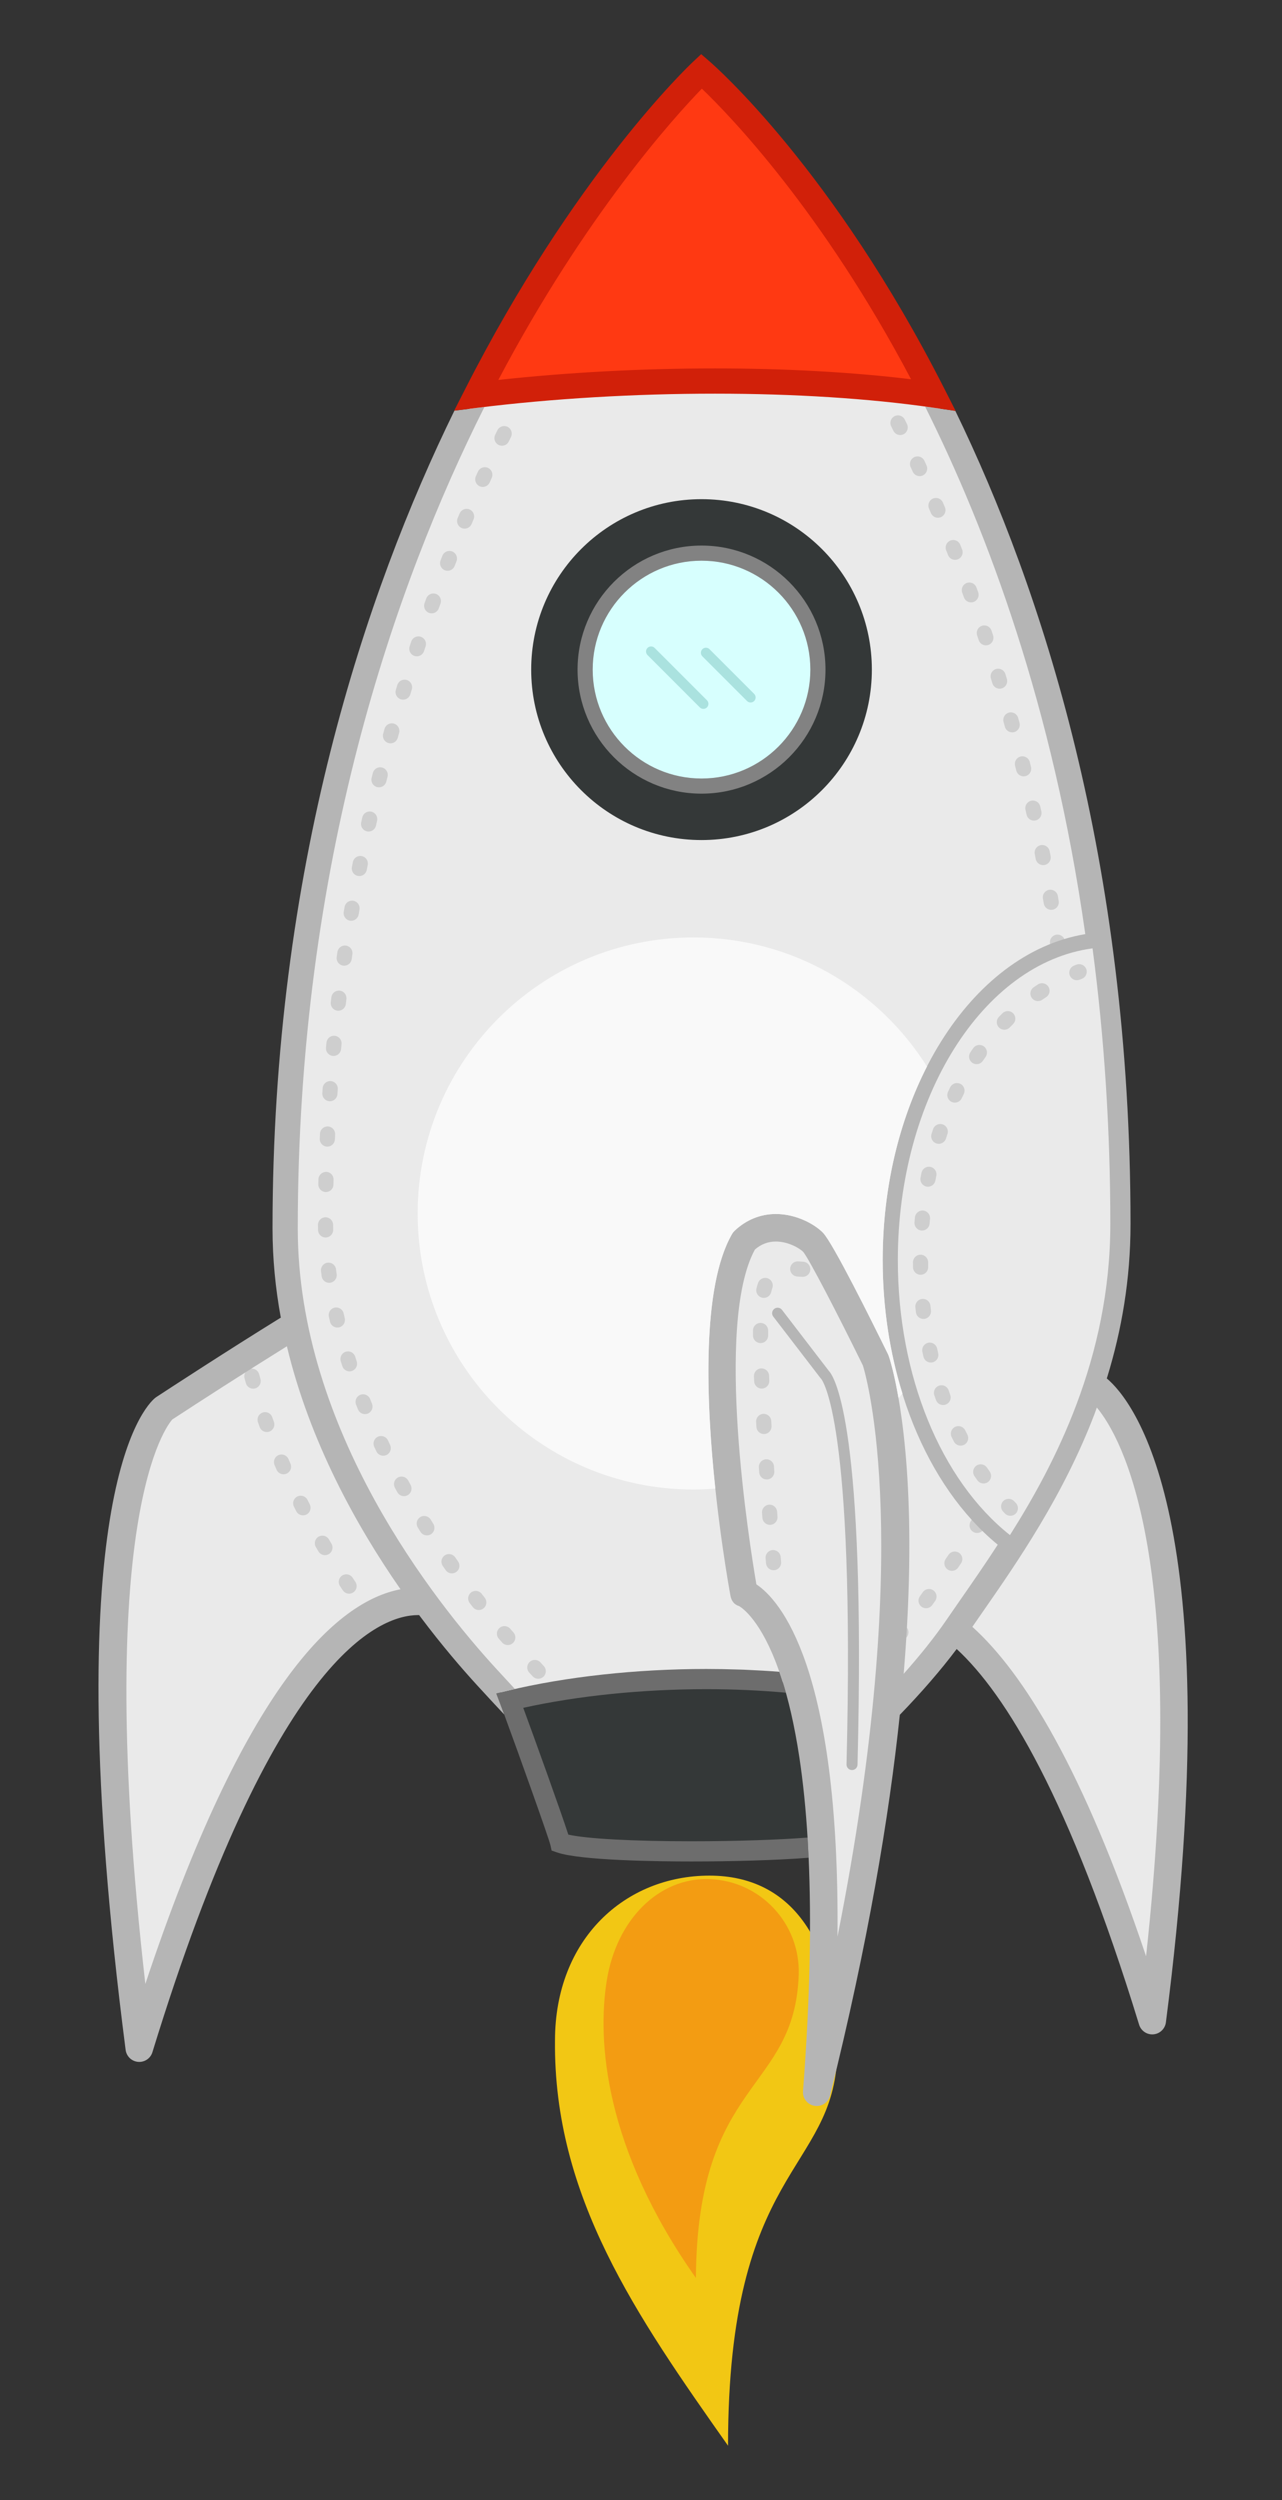 <svg xmlns="http://www.w3.org/2000/svg" xmlns:xlink="http://www.w3.org/1999/xlink" id="Layer_1" width="254" height="495" x="0" y="0" enable-background="new 0 0 254 495" version="1.1" viewBox="0 0 254 495" xml:space="preserve"><rect x="0" y="0" width="254" height="495" fill="#333333" stroke="none"/><g id="Rocket.svg"><path id="Fire2" fill="#F2C714" d="M109.959,404.052c0-20.178,13.931-32.683,30.604-32.683c16.672,0,25.332,13.568,25.332,35.509 c-0.793,23.333-21.651,22.122-21.651,77.367C126.071,458.469,109.668,434.939,109.959,404.052z"/><path id="Fire1" fill="#F39C12" d="M120.226,392.099c1.928-11.95,10.225-20.385,20.334-20.041 c10.111,0.344,18.03,8.817,17.688,18.931c-0.792,23.333-20.104,20.52-20.37,60.046 C119.708,425.257,118.299,404.046,120.226,392.099z"/><path id="Rocket" fill="#EAEAEA" d="M84.124,317.117c3.986,5.396,8.132,10.377,12.242,14.859c1.667,1.818,3.267,3.551,4.815,5.208 c-0.064-0.171-0.125-0.332-0.179-0.476c16.745-4.033,37.945-5.274,56.607-3.384l0.449,0.021 c4.072,13.857,7.035,38.235,3.756,80.914c7.506-30.188,11.643-55.052,13.73-75.142l0.036-0.375 c5.288-5.381,10.052-10.938,13.517-15.886l0.09-0.195c10.783,8.63,24.461,29.734,39.104,77.416 c14.322-111.021-11.417-125.553-11.417-125.553s-0.234-0.135-0.668-0.383l0.145-0.188c3.121-9.511,5.135-20.031,5.135-31.605 c0-157.068-82.495-228.264-82.495-228.264S56.495,91.492,56.495,243.236c0,6.473,0.699,12.862,1.961,19.114h0.001 c-11.879,7.299-25.988,16.535-25.988,16.535s-19.198,15.622-4.875,126.644c24.648-80.26,46.566-89.314,56.528-88.417 L84.124,317.117z"/><path id="Top" fill="#FF3912" d="M184.926,78.197c-22.062-43.492-45.935-64.109-45.935-64.109S116.04,35.634,94.349,78.255 C123.565,74.651,158.421,74.389,184.926,78.197z"/><path id="Bolts" fill="#CECECE" d="M69.168,315.547c-0.485,0-0.96-0.234-1.25-0.668l-0.559-0.844 c-0.455-0.692-0.263-1.623,0.43-2.078c0.693-0.453,1.622-0.263,2.077,0.43l0.548,0.828c0.459,0.689,0.273,1.62-0.416,2.08 C69.743,315.466,69.454,315.547,69.168,315.547z M64.384,307.92c-0.514,0-1.015-0.265-1.294-0.739l-0.51-0.872 c-0.417-0.717-0.173-1.635,0.543-2.051c0.717-0.415,1.635-0.172,2.05,0.543l0.502,0.858c0.42,0.715,0.182,1.634-0.533,2.054 C64.904,307.854,64.643,307.92,64.384,307.92z M60.036,300.038c-0.544,0-1.069-0.297-1.335-0.813l-0.46-0.902 c-0.374-0.739-0.077-1.643,0.663-2.016c0.738-0.373,1.642-0.076,2.015,0.664l0.449,0.881c0.379,0.736,0.09,1.642-0.647,2.021 C60.501,299.984,60.267,300.038,60.036,300.038z M56.174,291.906c-0.579,0-1.13-0.336-1.376-0.9l-0.401-0.928 c-0.326-0.762,0.027-1.645,0.788-1.971c0.763-0.324,1.644,0.027,1.97,0.789l0.393,0.91c0.331,0.76-0.016,1.644-0.775,1.975 C56.578,291.866,56.374,291.906,56.174,291.906z M52.858,283.539c-0.616,0-1.194-0.382-1.413-0.996l-0.336-0.956 c-0.271-0.782,0.143-1.637,0.926-1.907c0.782-0.272,1.637,0.143,1.908,0.926l0.328,0.931c0.278,0.78-0.128,1.639-0.909,1.917 C53.195,283.512,53.025,283.539,52.858,283.539z M50.156,274.956c-0.66,0-1.264-0.438-1.446-1.104l-0.263-0.979 c-0.211-0.802,0.267-1.622,1.068-1.833c0.799-0.216,1.622,0.268,1.833,1.066l0.256,0.955c0.218,0.799-0.253,1.625-1.053,1.842 C50.42,274.939,50.287,274.956,50.156,274.956z M213.909,193.975l0.444-0.174c0.773-0.297,1.16-1.164,0.863-1.938 c-0.297-0.772-1.162-1.162-1.938-0.863l-0.482,0.188c-0.77,0.307-1.145,1.18-0.838,1.949c0.234,0.587,0.798,0.944,1.395,0.944 C213.539,194.081,213.727,194.047,213.909,193.975z M194.867,293.725c-0.469,0-0.93-0.219-1.223-0.629 c-0.193-0.271-0.386-0.545-0.574-0.82c-0.469-0.684-0.295-1.616,0.389-2.086c0.684-0.469,1.617-0.295,2.085,0.391 c0.179,0.261,0.358,0.52,0.542,0.773c0.48,0.676,0.324,1.611-0.352,2.094C195.473,293.634,195.168,293.725,194.867,293.725z M190.327,286.236c-0.545,0-1.071-0.297-1.336-0.815c-0.15-0.295-0.3-0.592-0.447-0.89c-0.367-0.743-0.062-1.643,0.683-2.01 c0.741-0.364,1.641-0.062,2.008,0.682c0.142,0.286,0.283,0.568,0.429,0.852c0.377,0.736,0.085,1.641-0.652,2.019 C190.791,286.186,190.557,286.236,190.327,286.236z M186.857,278.195c-0.615,0-1.192-0.383-1.412-0.995 c-0.111-0.312-0.221-0.625-0.328-0.939c-0.268-0.784,0.15-1.637,0.935-1.903c0.786-0.267,1.638,0.149,1.904,0.936 c0.103,0.301,0.208,0.602,0.313,0.898c0.279,0.779-0.127,1.639-0.908,1.916C187.195,278.167,187.025,278.195,186.857,278.195z M184.42,269.783c-0.686,0-1.303-0.473-1.461-1.167c-0.074-0.322-0.145-0.646-0.214-0.972c-0.173-0.811,0.344-1.606,1.153-1.779 c0.811-0.174,1.607,0.344,1.781,1.154c0.066,0.312,0.135,0.621,0.204,0.931c0.185,0.808-0.321,1.61-1.129,1.796 C184.643,269.771,184.529,269.783,184.42,269.783z M182.956,261.146c-0.751,0-1.399-0.563-1.488-1.328 c-0.038-0.328-0.073-0.656-0.108-0.985c-0.084-0.824,0.514-1.562,1.338-1.647c0.822-0.076,1.561,0.514,1.646,1.338 c0.033,0.318,0.067,0.636,0.104,0.951c0.095,0.823-0.496,1.567-1.319,1.662C183.07,261.145,183.014,261.146,182.956,261.146z M182.396,252.402c-0.819,0-1.488-0.657-1.5-1.479l-0.01-0.986c-0.004-0.828,0.665-1.504,1.493-1.508c0.002,0,0.005,0,0.007,0 c0.826,0,1.496,0.668,1.5,1.493l0.01,0.96c0.011,0.828-0.651,1.51-1.479,1.521C182.41,252.402,182.402,252.402,182.396,252.402z M182.684,243.647c-0.041,0-0.082-0.002-0.123-0.005c-0.826-0.067-1.439-0.791-1.373-1.617c0.026-0.33,0.056-0.659,0.086-0.988 c0.078-0.824,0.822-1.431,1.634-1.353c0.825,0.077,1.431,0.809,1.354,1.634c-0.03,0.315-0.058,0.633-0.083,0.95 C184.114,243.054,183.458,243.647,182.684,243.647z M183.855,234.968c-0.092,0-0.188-0.009-0.282-0.026 c-0.813-0.156-1.347-0.941-1.191-1.755c0.062-0.325,0.126-0.649,0.191-0.973c0.165-0.812,0.952-1.336,1.769-1.171 c0.812,0.165,1.336,0.956,1.172,1.769c-0.062,0.312-0.125,0.624-0.186,0.938C185.189,234.468,184.562,234.968,183.855,234.968z M185.994,226.475c-0.151,0-0.305-0.022-0.457-0.071c-0.789-0.252-1.225-1.096-0.973-1.885c0.101-0.316,0.203-0.631,0.307-0.943 c0.262-0.786,1.107-1.215,1.896-0.949c0.787,0.261,1.211,1.11,0.95,1.896c-0.1,0.301-0.198,0.604-0.295,0.908 C187.219,226.068,186.629,226.475,185.994,226.475z M189.182,218.318c-0.216,0-0.435-0.046-0.642-0.145 c-0.749-0.354-1.067-1.249-0.713-1.997c0.144-0.302,0.286-0.601,0.432-0.897c0.365-0.743,1.265-1.052,2.009-0.684 c0.743,0.365,1.049,1.264,0.685,2.008c-0.14,0.283-0.277,0.568-0.414,0.856C190.281,218.002,189.742,218.318,189.182,218.318z M193.494,210.7c-0.289,0-0.581-0.083-0.838-0.257c-0.688-0.464-0.867-1.396-0.404-2.082c0.188-0.278,0.376-0.553,0.566-0.825 c0.476-0.678,1.41-0.843,2.09-0.367c0.678,0.476,0.842,1.411,0.367,2.09c-0.18,0.257-0.359,0.518-0.537,0.78 C194.449,210.469,193.977,210.7,193.494,210.7z M198.986,203.885c-0.377,0-0.752-0.141-1.043-0.423 c-0.596-0.576-0.61-1.525-0.034-2.121c0.231-0.239,0.467-0.478,0.702-0.712c0.588-0.585,1.537-0.583,2.123,0.004 c0.584,0.587,0.582,1.537-0.004,2.121c-0.224,0.223-0.445,0.447-0.666,0.675C199.77,203.732,199.378,203.885,198.986,203.885z M205.648,198.215c-0.477,0-0.945-0.227-1.236-0.649c-0.471-0.683-0.298-1.616,0.385-2.086c0.277-0.191,0.557-0.378,0.836-0.562 c0.693-0.457,1.623-0.262,2.077,0.432c0.454,0.692,0.261,1.622-0.433,2.076c-0.262,0.172-0.521,0.347-0.78,0.524 C206.238,198.129,205.941,198.215,205.648,198.215z M201.23,299.703c0.594-0.577,0.607-1.527,0.03-2.121l-0.337-0.352 c-0.572-0.6-1.521-0.619-2.121-0.049c-0.599,0.572-0.621,1.522-0.048,2.121l0.354,0.368c0.293,0.304,0.685,0.455,1.076,0.455 C200.562,300.127,200.939,299.986,201.23,299.703z M153.264,310.902c-0.771,0-1.428-0.592-1.494-1.373l-0.084-0.999 c-0.068-0.826,0.543-1.553,1.369-1.621c0.825-0.059,1.551,0.544,1.62,1.369l0.084,0.997c0.07,0.824-0.542,1.552-1.368,1.621 C153.348,310.9,153.305,310.902,153.264,310.902z M152.547,301.92c-0.777,0-1.438-0.602-1.495-1.391l-0.073-0.998 c-0.062-0.826,0.561-1.545,1.387-1.605c0.826-0.062,1.545,0.561,1.605,1.387l0.073,0.998c0.062,0.825-0.56,1.545-1.386,1.605 C152.621,301.919,152.584,301.92,152.547,301.92z M151.915,292.934c-0.783,0-1.442-0.607-1.495-1.4l-0.066-1.004 c-0.053-0.826,0.574-1.539,1.401-1.594c0.833-0.047,1.54,0.574,1.593,1.4l0.065,0.999c0.055,0.826-0.571,1.541-1.397,1.597 C151.98,292.934,151.948,292.934,151.915,292.934z M151.363,283.939c-0.79,0-1.451-0.617-1.496-1.416l-0.057-1.004 c-0.045-0.826,0.59-1.533,1.416-1.578c0.836-0.039,1.534,0.588,1.58,1.416l0.055,0.996c0.048,0.828-0.584,1.535-1.412,1.584 C151.421,283.938,151.393,283.939,151.363,283.939z M150.918,274.939c-0.8,0-1.464-0.631-1.498-1.438l-0.041-1.006 c-0.031-0.827,0.613-1.523,1.441-1.557c0.82-0.02,1.525,0.612,1.557,1.44l0.04,0.996c0.035,0.827-0.608,1.526-1.437,1.562 C150.961,274.939,150.939,274.939,150.918,274.939z M150.691,265.932c-0.82,0-1.49-0.662-1.5-1.484 c-0.002-0.334-0.004-0.66-0.004-0.979c0-0.013,0-0.024,0-0.036c0-0.828,0.672-1.5,1.5-1.5c0.812,0,1.473,0.645,1.5,1.448 c0,0.021,0,0.042,0,0.063l0.004,0.972c0.009,0.829-0.655,1.507-1.484,1.517C150.703,265.932,150.697,265.932,150.691,265.932z M151.337,256.979c-0.114,0-0.231-0.013-0.349-0.041c-0.807-0.19-1.305-1-1.112-1.807c0.095-0.396,0.2-0.76,0.313-1.096 c0.269-0.784,1.119-1.204,1.903-0.938c0.784,0.268,1.204,1.119,0.937,1.903c-0.086,0.252-0.163,0.526-0.234,0.824 C152.631,256.516,152.016,256.979,151.337,256.979z M159.049,252.816c-0.035,0-0.07-0.002-0.107-0.004l-0.982-0.065 c-0.827-0.05-1.456-0.763-1.406-1.588c0.051-0.827,0.758-1.46,1.588-1.406c0.326,0.021,0.664,0.042,1.012,0.067 c0.828,0.059,1.449,0.775,1.391,1.603C160.488,252.213,159.83,252.816,159.049,252.816z M106.642,332.394 c-0.402,0-0.804-0.16-1.099-0.479l-0.683-0.736c-0.562-0.607-0.525-1.558,0.083-2.12c0.607-0.562,1.556-0.523,2.12,0.083 l0.677,0.73c0.564,0.605,0.529,1.556-0.077,2.12C107.374,332.261,107.007,332.394,106.642,332.394z M100.607,325.717 c-0.413,0-0.825-0.17-1.121-0.503l-0.673-0.769c-0.542-0.626-0.474-1.573,0.153-2.116c0.625-0.541,1.573-0.474,2.116,0.153 l0.646,0.736c0.551,0.618,0.496,1.566-0.123,2.117C101.318,325.592,100.962,325.717,100.607,325.717z M177.839,325.451 c-0.35,0-0.7-0.121-0.983-0.369c-0.625-0.544-0.69-1.491-0.146-2.116l0.646-0.747c0.539-0.631,1.484-0.703,2.115-0.164 c0.629,0.539,0.701,1.486,0.162,2.115l-0.662,0.768C178.675,325.276,178.258,325.451,177.839,325.451z M94.864,318.782 c-0.447,0-0.889-0.199-1.185-0.579l-0.617-0.797c-0.505-0.656-0.383-1.599,0.273-2.104c0.657-0.505,1.599-0.383,2.104,0.273 l0.608,0.785c0.508,0.652,0.391,1.596-0.263,2.104C95.511,318.679,95.186,318.782,94.864,318.782z M183.475,318.428 c-0.307,0-0.615-0.094-0.882-0.288c-0.669-0.487-0.815-1.427-0.327-2.096c0.193-0.267,0.383-0.532,0.569-0.795 c0.478-0.677,1.414-0.839,2.091-0.359c0.676,0.479,0.838,1.413,0.359,2.091c-0.195,0.275-0.395,0.554-0.598,0.832 C184.395,318.214,183.938,318.428,183.475,318.428z M89.529,311.529c-0.475,0-0.941-0.226-1.233-0.645l-0.574-0.832 c-0.468-0.683-0.294-1.615,0.389-2.085c0.684-0.469,1.617-0.295,2.085,0.391l0.563,0.813c0.473,0.681,0.305,1.615-0.375,2.088 C90.123,311.442,89.824,311.529,89.529,311.529z M188.602,311.024c-0.293,0-0.586-0.085-0.846-0.263 c-0.684-0.468-0.859-1.4-0.392-2.085l0.563-0.825c0.467-0.685,1.4-0.859,2.086-0.393c0.684,0.467,0.859,1.4,0.393,2.084 l-0.565,0.827C189.55,310.796,189.08,311.024,188.602,311.024z M84.583,304.007c-0.501,0-0.992-0.251-1.276-0.709l-0.529-0.856 c-0.434-0.705-0.213-1.629,0.492-2.063c0.706-0.435,1.63-0.212,2.063,0.493l0.522,0.846c0.437,0.703,0.221,1.629-0.483,2.065 C85.126,303.934,84.853,304.007,84.583,304.007z M193.592,303.529c-0.277,0-0.56-0.076-0.811-0.238 c-0.697-0.448-0.897-1.376-0.449-2.072l0.533-0.835c0.443-0.7,1.369-0.907,2.07-0.463c0.698,0.444,0.906,1.371,0.463,2.07 l-0.545,0.852C194.568,303.288,194.085,303.529,193.592,303.529z M80.038,296.234c-0.53,0-1.044-0.281-1.316-0.778l-0.482-0.884 c-0.396-0.729-0.126-1.639,0.602-2.034c0.729-0.396,1.639-0.126,2.034,0.603l0.476,0.873c0.398,0.727,0.133,1.639-0.594,2.036 C80.529,296.175,80.282,296.234,80.038,296.234z M75.932,288.23c-0.56,0-1.098-0.314-1.355-0.854l-0.43-0.911 c-0.352-0.75-0.029-1.643,0.721-1.994c0.75-0.354,1.643-0.031,1.995,0.721l0.422,0.893c0.356,0.748,0.04,1.645-0.708,2 C76.368,288.184,76.148,288.23,75.932,288.23z M72.312,279.993c-0.595,0-1.158-0.356-1.393-0.942l-0.373-0.938 c-0.303-0.771,0.076-1.643,0.847-1.945c0.77-0.301,1.642,0.076,1.945,0.848l0.366,0.922c0.308,0.769-0.066,1.642-0.835,1.949 C72.686,279.959,72.497,279.993,72.312,279.993z M69.25,271.527c-0.634,0-1.224-0.404-1.428-1.041l-0.306-0.965 c-0.247-0.791,0.193-1.633,0.984-1.881c0.788-0.25,1.631,0.192,1.879,0.983l0.299,0.944c0.253,0.789-0.182,1.635-0.97,1.888 C69.556,271.506,69.401,271.527,69.25,271.527z M66.843,262.852c-0.682,0-1.299-0.469-1.459-1.162 c-0.077-0.33-0.152-0.662-0.226-0.992c-0.179-0.809,0.331-1.609,1.14-1.789c0.806-0.172,1.61,0.331,1.789,1.141l0.219,0.965 c0.187,0.807-0.315,1.612-1.123,1.799C67.069,262.838,66.955,262.852,66.843,262.852z M65.214,253.994 c-0.74,0-1.384-0.549-1.485-1.301c-0.045-0.34-0.088-0.678-0.129-1.016c-0.099-0.822,0.487-1.568,1.309-1.669 c0.824-0.088,1.57,0.486,1.669,1.31c0.039,0.324,0.081,0.65,0.125,0.977c0.11,0.821-0.467,1.576-1.288,1.686 C65.348,253.99,65.281,253.994,65.214,253.994z M64.512,245.022c-0.814,0-1.482-0.651-1.499-1.47 c-0.007-0.34-0.012-0.68-0.015-1.021c-0.006-0.828,0.661-1.505,1.489-1.511c0.003,0,0.007,0,0.011,0c0.824,0,1.494,0.664,1.5,1.489 c0.002,0.327,0.007,0.653,0.014,0.981c0.017,0.828-0.641,1.513-1.469,1.53C64.533,245.022,64.522,245.022,64.512,245.022z M64.569,236.024c-0.01,0-0.021,0-0.031,0c-0.828-0.018-1.486-0.702-1.469-1.53l0.021-1.005c0.02-0.828,0.723-1.452,1.535-1.465 c0.828,0.02,1.484,0.707,1.464,1.535l-0.021,0.995C66.052,235.373,65.384,236.024,64.569,236.024z M64.856,227.031 c-0.022,0-0.044,0-0.067-0.001c-0.828-0.037-1.469-0.737-1.433-1.565l0.045-1.003c0.04-0.827,0.734-1.46,1.569-1.428 c0.828,0.038,1.467,0.741,1.428,1.568l-0.045,0.995C66.318,226.402,65.654,227.031,64.856,227.031z M65.361,218.046 c-0.035,0-0.069-0.001-0.104-0.004c-0.827-0.057-1.45-0.772-1.394-1.6l0.07-1.002c0.059-0.826,0.775-1.448,1.604-1.389 c0.826,0.06,1.448,0.777,1.389,1.604l-0.069,0.994C66.801,217.44,66.142,218.046,65.361,218.046z M66.085,209.076 c-0.046,0-0.093-0.002-0.14-0.007c-0.825-0.076-1.432-0.807-1.355-1.632l0.095-1.002c0.08-0.825,0.814-1.432,1.638-1.349 c0.824,0.08,1.428,0.813,1.348,1.638l-0.094,0.99C67.504,208.492,66.851,209.076,66.085,209.076z M67.029,200.127 c-0.059,0-0.118-0.003-0.178-0.011c-0.823-0.097-1.411-0.843-1.314-1.665l0.119-0.997c0.1-0.822,0.85-1.401,1.669-1.31 c0.822,0.1,1.408,0.847,1.309,1.669l-0.118,0.989C68.427,199.565,67.779,200.127,67.029,200.127z M68.196,191.204 c-0.071,0-0.143-0.005-0.215-0.016c-0.82-0.117-1.39-0.877-1.272-1.697l0.144-0.992c0.119-0.82,0.877-1.393,1.7-1.27 c0.82,0.119,1.388,0.88,1.269,1.699l-0.143,0.988C69.571,190.665,68.93,191.204,68.196,191.204z M209.66,189.039 c-0.734,0-1.375-0.539-1.483-1.287l-0.143-0.986c-0.119-0.819,0.448-1.581,1.269-1.7c0.822-0.122,1.581,0.448,1.7,1.269 l0.144,0.992c0.119,0.82-0.451,1.58-1.271,1.697C209.803,189.034,209.73,189.039,209.66,189.039z M69.584,182.313 c-0.083,0-0.167-0.007-0.252-0.021c-0.817-0.138-1.367-0.912-1.229-1.729l0.168-0.988c0.139-0.817,0.917-1.369,1.731-1.227 c0.816,0.14,1.366,0.914,1.226,1.73l-0.167,0.984C70.938,181.795,70.303,182.313,69.584,182.313z M208.277,180.148 c-0.717,0-1.353-0.518-1.477-1.25l-0.167-0.983c-0.14-0.816,0.409-1.592,1.226-1.731c0.814-0.141,1.593,0.408,1.731,1.226 l0.168,0.989c0.138,0.816-0.411,1.591-1.229,1.729C208.445,180.142,208.361,180.148,208.277,180.148z M71.195,173.458 c-0.095,0-0.192-0.009-0.289-0.028c-0.813-0.158-1.343-0.946-1.185-1.76l0.193-0.983c0.16-0.813,0.949-1.343,1.762-1.181 c0.813,0.161,1.342,0.95,1.181,1.763l-0.192,0.978C72.526,172.962,71.898,173.458,71.195,173.458z M206.677,171.293 c-0.704,0-1.333-0.498-1.471-1.215l-0.19-0.976c-0.162-0.813,0.367-1.602,1.18-1.763c0.813-0.163,1.604,0.369,1.764,1.181 l0.193,0.987c0.156,0.813-0.375,1.601-1.188,1.758C206.867,171.284,206.771,171.293,206.677,171.293z M73.029,164.647 c-0.107,0-0.217-0.012-0.326-0.035c-0.809-0.18-1.319-0.98-1.14-1.789l0.218-0.979c0.179-0.809,0.979-1.317,1.79-1.138 c0.809,0.18,1.318,0.981,1.138,1.79l-0.217,0.974C74.337,164.172,73.717,164.647,73.029,164.647z M204.855,162.48 c-0.689,0-1.311-0.478-1.463-1.178l-0.217-0.974c-0.18-0.809,0.33-1.609,1.139-1.789c0.807-0.179,1.61,0.33,1.791,1.139 l0.217,0.979c0.178,0.809-0.333,1.609-1.143,1.787C205.07,162.47,204.962,162.48,204.855,162.48z M75.086,155.886 c-0.12,0-0.241-0.014-0.363-0.044c-0.804-0.2-1.294-1.014-1.094-1.817l0.243-0.975c0.202-0.803,1.019-1.286,1.82-1.089 c0.804,0.202,1.291,1.018,1.089,1.821l-0.241,0.965C76.371,155.43,75.759,155.886,75.086,155.886z M202.811,153.716 c-0.674,0-1.287-0.457-1.455-1.141l-0.239-0.968c-0.2-0.804,0.288-1.617,1.093-1.817c0.801-0.2,1.618,0.288,1.818,1.093l0.24,0.974 c0.199,0.804-0.291,1.617-1.096,1.815C203.051,153.702,202.93,153.716,202.811,153.716z M77.365,147.179 c-0.132,0-0.266-0.018-0.4-0.054c-0.798-0.221-1.267-1.047-1.047-1.845l0.268-0.969c0.222-0.798,1.048-1.261,1.848-1.042 c0.798,0.223,1.264,1.051,1.042,1.849l-0.266,0.959C78.626,146.742,78.022,147.179,77.365,147.179z M200.543,145.008 c-0.659,0-1.264-0.438-1.445-1.104l-0.265-0.959c-0.222-0.799,0.246-1.625,1.044-1.847c0.795-0.223,1.625,0.245,1.846,1.044 l0.268,0.969c0.219,0.799-0.251,1.624-1.051,1.843C200.809,144.991,200.675,145.008,200.543,145.008z M79.864,138.531 c-0.144,0-0.29-0.021-0.435-0.064c-0.793-0.24-1.241-1.077-1.001-1.87l0.293-0.962c0.243-0.792,1.08-1.244,1.874-0.994 c0.792,0.242,1.237,1.081,0.994,1.873l-0.29,0.952C81.103,138.114,80.508,138.531,79.864,138.531z M198.052,136.36 c-0.644,0-1.239-0.417-1.435-1.065l-0.29-0.954c-0.242-0.792,0.204-1.63,0.997-1.872c0.793-0.245,1.631,0.205,1.873,0.997 l0.292,0.96c0.239,0.793-0.208,1.63-1.001,1.87C198.343,136.34,198.195,136.36,198.052,136.36z M82.584,129.951 c-0.156,0-0.314-0.024-0.471-0.076c-0.787-0.26-1.213-1.108-0.953-1.895l0.318-0.954c0.262-0.785,1.112-1.209,1.898-0.947 c0.786,0.263,1.209,1.113,0.947,1.898l-0.314,0.944C83.8,129.553,83.214,129.951,82.584,129.951z M195.335,127.778 c-0.629,0-1.216-0.399-1.424-1.029l-0.313-0.943c-0.263-0.785,0.161-1.636,0.947-1.898c0.786-0.262,1.635,0.162,1.898,0.947 l0.316,0.953c0.26,0.787-0.167,1.635-0.953,1.896C195.65,127.754,195.492,127.778,195.335,127.778z M85.524,121.443 c-0.169,0-0.34-0.028-0.508-0.089c-0.779-0.28-1.184-1.141-0.903-1.92l0.342-0.944c0.283-0.779,1.143-1.181,1.923-0.896 c0.778,0.283,1.18,1.145,0.896,1.922l-0.339,0.937C86.715,121.063,86.138,121.443,85.524,121.443z M192.395,119.272 c-0.613,0-1.188-0.379-1.41-0.988l-0.342-0.938c-0.283-0.778,0.118-1.639,0.896-1.922c0.779-0.284,1.639,0.117,1.923,0.896 l0.343,0.94c0.281,0.778-0.121,1.639-0.898,1.922C192.736,119.244,192.564,119.272,192.395,119.272z M88.682,113.015 c-0.181,0-0.364-0.032-0.543-0.102c-0.772-0.301-1.155-1.17-0.854-1.942l0.366-0.936c0.302-0.772,1.172-1.15,1.944-0.849 c0.771,0.303,1.151,1.174,0.848,1.945l-0.362,0.927C89.85,112.651,89.282,113.015,88.682,113.015z M189.227,110.849 c-0.6,0-1.164-0.36-1.396-0.951l-0.366-0.93c-0.304-0.771,0.075-1.642,0.845-1.945c0.771-0.304,1.643,0.074,1.946,0.846 l0.367,0.932c0.303,0.771-0.076,1.642-0.847,1.945C189.594,110.815,189.408,110.849,189.227,110.849z M92.057,104.669 c-0.194,0-0.391-0.037-0.581-0.117c-0.764-0.321-1.123-1.201-0.801-1.965l0.39-0.924c0.324-0.762,1.205-1.119,1.966-0.796 c0.763,0.322,1.119,1.203,0.796,1.966l-0.387,0.918C93.199,104.324,92.643,104.669,92.057,104.669z M185.83,102.514 c-0.584,0-1.141-0.344-1.382-0.916l-0.39-0.916c-0.324-0.763,0.029-1.644,0.793-1.969c0.76-0.327,1.643,0.029,1.967,0.791 l0.394,0.926c0.322,0.764-0.035,1.644-0.798,1.966C186.223,102.476,186.023,102.514,185.83,102.514z M95.648,96.413 c-0.206,0-0.415-0.042-0.615-0.132c-0.755-0.341-1.092-1.229-0.752-1.984l0.416-0.918c0.344-0.754,1.233-1.088,1.988-0.741 c0.753,0.344,1.085,1.233,0.742,1.987l-0.41,0.904C96.767,96.084,96.221,96.413,95.648,96.413z M182.206,94.273 c-0.57,0-1.115-0.326-1.366-0.879l-0.414-0.902c-0.347-0.752-0.018-1.644,0.734-1.99c0.753-0.348,1.643-0.018,1.99,0.734 l0.42,0.916c0.343,0.754,0.01,1.644-0.744,1.986C182.625,94.23,182.414,94.273,182.206,94.273z M99.457,88.255 c-0.219,0-0.442-0.048-0.652-0.149c-0.746-0.361-1.058-1.258-0.697-2.004l0.436-0.9c0.361-0.746,1.259-1.056,2.003-0.697 c0.746,0.361,1.058,1.258,0.697,2.004l-0.436,0.9C100.549,87.943,100.014,88.255,99.457,88.255z M178.354,86.136 c-0.554,0-1.086-0.309-1.348-0.84l-0.439-0.892c-0.367-0.742-0.063-1.642,0.68-2.01c0.742-0.365,1.643-0.063,2.01,0.679 l0.444,0.902c0.364,0.744,0.058,1.643-0.687,2.007C178.801,86.087,178.576,86.136,178.354,86.136z"/><path id="Thruster" fill="#343838" d="M162.843,365.57c-12.374,1.348-45.46,1.525-51.841-0.688c-0.399-1.79-8.14-23.271-10-28.174 c16.881-4.066,38.291-5.294,57.064-3.336C160.229,340.744,162.078,351.088,162.843,365.57z M175.811,336.448 c-0.158,1.626-0.326,3.28-0.513,4.974c0.948-2.808,1.583-4.712,1.583-4.712C176.534,336.616,176.164,336.538,175.811,336.448z"/><path id="ThrusterBorder" fill="#6D6D6D" d="M136.999,364.569c8.877,0,17.374-0.291,23-0.735c0.08,1.298,0.153,2.62,0.215,3.992 c-6.332,0.506-15.325,0.743-23.215,0.743c-6.456,0-21.977-0.176-26.652-1.796l-1.054-0.365l-0.243-1.09 c-0.321-1.403-6.388-18.377-9.152-25.851l0,0c-0.01-0.026-0.018-0.049-0.028-0.075c-0.124-0.334-0.238-0.641-0.347-0.933 c-0.026-0.07-0.052-0.139-0.077-0.207c-0.113-0.302-0.22-0.587-0.314-0.835l-0.805-2.122l2.207-0.531 c11.547-2.78,25.548-4.312,39.423-4.312c2.109,0,4.188,0.042,6.245,0.11c0.366,0.013,0.739,0.019,1.104,0.031 c0.248,0.01,0.491,0.026,0.738,0.037c2.158,0.093,4.288,0.218,6.374,0.385c0.437,1.256,0.867,2.638,1.286,4.136 c-5.03-0.454-10.298-0.699-15.749-0.699c-12.696,0-25.479,1.307-36.286,3.694c2.275,6.171,7.486,20.626,8.928,25.104 C116.265,364.071,125.345,364.569,136.999,364.569z M178.387,338.515c0.137-0.408,0.271-0.805,0.393-1.172l0.672-2.013 l-0.732-0.197C178.614,336.245,178.504,337.371,178.387,338.515z"/><path id="RocketBorder" fill="#B5B5B5" d="M168.809,350.469c-0.009,0-0.019,0-0.027,0c-0.602-0.015-1.078-0.516-1.063-1.117 c1.712-68.283-4.809-76.121-5.087-76.422c-0.062-0.052-0.062-0.059-0.111-0.123l-9.316-12.127 c-0.367-0.479-0.277-1.162,0.201-1.529c0.477-0.366,1.162-0.276,1.529,0.201l9.274,12.072c1.202,1.27,7.369,11.098,5.69,77.982 C169.883,349.999,169.398,350.469,168.809,350.469z M79.351,314.671c-8.776-12.608-18.016-29.292-22.533-48.202l0.052,0.072 c-8.471,5.266-17.722,11.234-22.724,14.508c-0.926,1.008-15.906,18.938-5.351,111.771c19.617-58.931,37.691-75.692,50.562-78.147 L79.351,314.671z M83.048,319.793c-0.063-0.002-0.118-0.01-0.183-0.01c-7.843,0-28.676,8.434-52.666,86.548 c-0.354,1.152-1.417,1.926-2.604,1.926c-0.077,0-0.154-0.003-0.232-0.01c-1.278-0.108-2.308-1.095-2.472-2.367 c-14.109-109.368,3.773-127.407,5.858-129.104c0.073-0.061,0.149-0.114,0.228-0.166c2.106-1.379,13.973-9.129,24.675-15.735 l-0.028-0.063c-1.042-5.694-1.628-11.567-1.628-17.57c0-71.369,18.483-126.075,36.038-161.934l4.623-0.569 c0.435-0.054,0.882-0.1,1.319-0.151c-17.701,35.222-36.979,90.211-36.979,162.654c0,39.959,27.423,74.188,39.213,87.049 c1.314,1.434,2.583,2.809,3.814,4.134c-0.499,0.113-0.999,0.227-1.489,0.344l-2.207,0.531l0.805,2.122 c0.209,0.552,0.469,1.248,0.766,2.05c-1.718-1.831-3.504-3.761-5.375-5.802c-2.986-3.257-6.941-7.843-11.212-13.523L83.048,319.793 z M170.965,270.368c-4.923-10.027-10.675-21.146-11.839-22.511c-0.599-0.614-2.842-2.035-5.403-2.035 c-1.563,0-2.928,0.521-4.158,1.588c-8.03,14.788-1.069,58.312,0.297,66.288c4.578,3.051,16.523,16.163,16.074,69.747 C181.294,306.146,171.707,272.754,170.965,270.368z M219.986,242.352c0-18.578-1.185-36.931-3.522-54.579 c-21.746,2.909-38.578,29.632-38.578,61.728c0,22.86,8.474,43.533,22.214,54.446C208.893,290.049,219.986,268.953,219.986,242.352z M219.285,272.928c4.951,4.143,24.633,27.334,11.711,127.501c-0.164,1.272-1.194,2.259-2.473,2.367 c-0.078,0.007-0.155,0.01-0.231,0.01c-1.187,0-2.25-0.772-2.604-1.926c-13.787-44.894-26.412-65.412-36.148-74.385l0.006,0.005 c-3.081,4.109-6.971,8.599-11.266,13.03l0.002-0.025c-2.119,20.183-6.289,45.121-13.821,75.414 c-0.306,1.231-1.411,2.068-2.644,2.068c-0.145,0-0.291-0.012-0.437-0.035c-1.399-0.227-2.392-1.486-2.282-2.899 c1.445-18.825,1.66-33.996,1.115-46.227c0-0.001,0-0.001,0-0.002c-0.049-1.098-0.104-2.17-0.165-3.221 c-0.001-0.023-0.003-0.05-0.004-0.073c-0.185-3.166-0.421-6.12-0.702-8.876c-0.003-0.028-0.006-0.057-0.009-0.084 c-0.28-2.743-0.604-5.291-0.962-7.656c-0.005-0.036-0.012-0.072-0.018-0.109c-0.117-0.765-0.235-1.513-0.358-2.239 c-0.002-0.014-0.004-0.026-0.007-0.039c-0.252-1.488-0.52-2.898-0.797-4.233c-0.01-0.046-0.019-0.091-0.028-0.137 c-0.126-0.604-0.254-1.19-0.384-1.765c-0.016-0.068-0.032-0.139-0.047-0.208c-0.283-1.229-0.574-2.395-0.873-3.489 c-0.014-0.046-0.025-0.091-0.039-0.136c-0.133-0.486-0.268-0.96-0.403-1.421c-0.024-0.084-0.049-0.167-0.074-0.249 c-0.141-0.474-0.282-0.936-0.427-1.382c-0.006-0.02-0.012-0.04-0.02-0.06c-0.16-0.501-0.324-0.964-0.487-1.433 c0.001,0,0.001,0,0.002,0c-0.011-0.029-0.021-0.057-0.032-0.086c-0.193-0.554-0.388-1.08-0.583-1.589 c-0.032-0.084-0.063-0.171-0.097-0.254c-0.196-0.505-0.393-0.984-0.588-1.445c-0.031-0.072-0.063-0.147-0.094-0.22 c-0.197-0.458-0.395-0.893-0.591-1.309c-0.028-0.063-0.058-0.125-0.087-0.188c-0.197-0.413-0.392-0.805-0.586-1.177 c-0.027-0.054-0.055-0.105-0.082-0.158c-0.195-0.37-0.388-0.721-0.578-1.053c-0.025-0.043-0.049-0.085-0.074-0.127 c-0.191-0.33-0.379-0.644-0.565-0.937c-0.022-0.033-0.044-0.067-0.065-0.103c-0.187-0.29-0.369-0.565-0.548-0.82 c-0.021-0.028-0.04-0.056-0.059-0.084c-0.179-0.253-0.353-0.491-0.521-0.71c-0.019-0.023-0.036-0.047-0.055-0.069 c-0.168-0.217-0.332-0.421-0.489-0.604c-0.017-0.021-0.031-0.037-0.049-0.057c-0.156-0.183-0.307-0.354-0.451-0.505 c-0.017-0.02-0.031-0.033-0.049-0.052c-0.141-0.147-0.275-0.288-0.404-0.41c-0.017-0.016-0.031-0.027-0.047-0.044 c-0.124-0.116-0.242-0.228-0.351-0.32c-0.019-0.018-0.035-0.029-0.054-0.045c-0.102-0.086-0.199-0.169-0.285-0.236 c-0.023-0.018-0.041-0.03-0.063-0.047c-0.075-0.06-0.151-0.114-0.213-0.158c-0.026-0.019-0.043-0.028-0.067-0.045 c-0.049-0.032-0.1-0.067-0.138-0.091c-0.056-0.035-0.101-0.061-0.129-0.076c-0.972-0.29-1.513-1.045-1.696-2.053 c-0.406-2.199-9.824-54.063,0.319-71.616c0.13-0.226,0.292-0.432,0.479-0.611c2.301-2.189,5.137-3.348,8.199-3.348 c3.936,0,7.602,1.929,9.344,3.721c1.965,2.02,9.662,17.492,12.879,24.051c0.05,0.1,0.092,0.2,0.127,0.305 c0.013,0.033,0.031,0.088,0.052,0.15c0.004,0.014,0.009,0.027,0.014,0.041c0.022,0.067,0.048,0.148,0.078,0.244 c0.003,0.01,0.006,0.02,0.009,0.029c0.034,0.109,0.074,0.238,0.117,0.383c0.004,0.016,0.01,0.032,0.014,0.047 c0.041,0.139,0.086,0.293,0.133,0.462c0.006,0.019,0.011,0.035,0.016,0.054c0.107,0.385,0.23,0.845,0.364,1.384 c0.003,0.012,0.006,0.022,0.009,0.034c1.656,6.683,5.005,25.314,2.232,59.375c-0.002,0.021-0.002,0.041-0.004,0.062l-0.062,0.704 c3.244-3.641,6.143-7.257,8.438-10.611c0.92-1.345,1.896-2.748,2.914-4.211c2.262-3.251,4.754-6.838,7.293-10.75l-0.106-0.077 c-14.056-11.604-22.693-32.869-22.693-56.267c0-33.019,17.362-60.635,40.007-64.521l0.133-0.012 c-0.013-0.089-0.024-0.178-0.037-0.267c-6.346-44.626-19.286-79.38-31.702-104.199c0.424,0.059,0.866,0.109,1.284,0.17l4.705,0.677 c17.148,35.291,34.713,89.007,34.713,161.003c0,11.009-1.787,21.095-4.603,30.273L219.285,272.928z M216.921,279.793 c-6.235,16.382-15.403,29.562-22.424,39.655c-0.63,0.905-1.244,1.789-1.838,2.648l-0.007,0.013 c10.158,9.166,22.005,28.236,34.416,65.229c8.567-78.566-4.688-102.555-9.754-108.65L216.921,279.793z"/><path id="TopBorder" fill="#D12009" d="M187.154,77.066c-22.03-43.433-45.539-64.016-46.529-64.87l-1.704-1.472l-1.642,1.541 c-0.949,0.892-23.519,22.334-45.158,64.855l-2.133,4.19l0.044-0.006l4.623-0.569c14.803-1.826,31.06-2.791,47.013-2.791 c15.652,0,30.488,0.942,42.9,2.727l4.762,0.685L187.154,77.066z M141.669,72.945c-14.487,0-29.227,0.786-42.935,2.283 c17.254-32.684,34.946-52.136,40.323-57.673c5.562,5.331,23.856,24.224,41.446,57.535C168.91,73.684,155.6,72.945,141.669,72.945z"/><circle id="circle" cx="138.992" cy="132.582" r="33.748" fill="#343838"/><circle id="Window" cx="138.992" cy="132.582" r="23.061" fill="#D7FFFE"/><path id="WindowBorder" fill="#828282" d="M138.991,157.143c-13.542,0-24.56-11.018-24.56-24.561s11.018-24.561,24.56-24.561 c13.543,0,24.561,11.018,24.561,24.561S152.534,157.143,138.991,157.143z M138.991,111.021c-11.888,0-21.56,9.672-21.56,21.561 s9.672,21.561,21.56,21.561c11.889,0,21.561-9.672,21.561-21.561S150.88,111.021,138.991,111.021z"/><path id="Reflection" fill="#AAE2DF" d="M148.712,139.094c-0.256,0-0.512-0.098-0.707-0.293l-8.847-8.848 c-0.391-0.391-0.391-1.023,0-1.414s1.023-0.391,1.414,0l8.847,8.848c0.392,0.391,0.392,1.023,0,1.414 C149.225,138.996,148.968,139.094,148.712,139.094z M140.066,140.064c0.391-0.391,0.391-1.023,0-1.414l-10.364-10.364 c-0.392-0.391-1.022-0.391-1.414,0c-0.392,0.391-0.392,1.023,0,1.414l10.364,10.364c0.195,0.195,0.451,0.293,0.707,0.293 S139.871,140.26,140.066,140.064z"/><path id="Spot" fill="#F9F9F9" d="M145.042,244.33c0.13-0.226,0.292-0.432,0.479-0.611c2.302-2.188,5.137-3.348,8.199-3.348 c3.936,0,7.603,1.929,9.344,3.721c1.965,2.02,9.662,17.492,12.879,24.051c0.05,0.1,0.092,0.2,0.127,0.305 c0.013,0.033,0.031,0.088,0.052,0.15c0.004,0.014,0.009,0.027,0.014,0.041c0.022,0.067,0.048,0.148,0.078,0.244 c0.003,0.01,0.007,0.02,0.009,0.029c0.034,0.109,0.074,0.238,0.117,0.383c0.004,0.016,0.01,0.032,0.014,0.047 c0.041,0.139,0.086,0.293,0.133,0.463c0.006,0.018,0.011,0.034,0.016,0.053c0.107,0.385,0.23,0.845,0.364,1.384 c0.003,0.012,0.006,0.022,0.009,0.034c0.334,1.352,0.739,3.199,1.146,5.555c0.268-0.296,0.522-0.602,0.783-0.903 c-2.533-8.159-3.92-17.116-3.92-26.426c0-14.286,3.256-27.556,8.776-38.334c-9.677-15.351-26.771-25.557-46.257-25.557 c-30.184,0-54.654,24.47-54.654,54.655s24.47,54.655,54.654,54.655c1.457,0,2.895-0.074,4.322-0.186 C139.909,277.648,138.969,254.841,145.042,244.33z"/></g></svg>